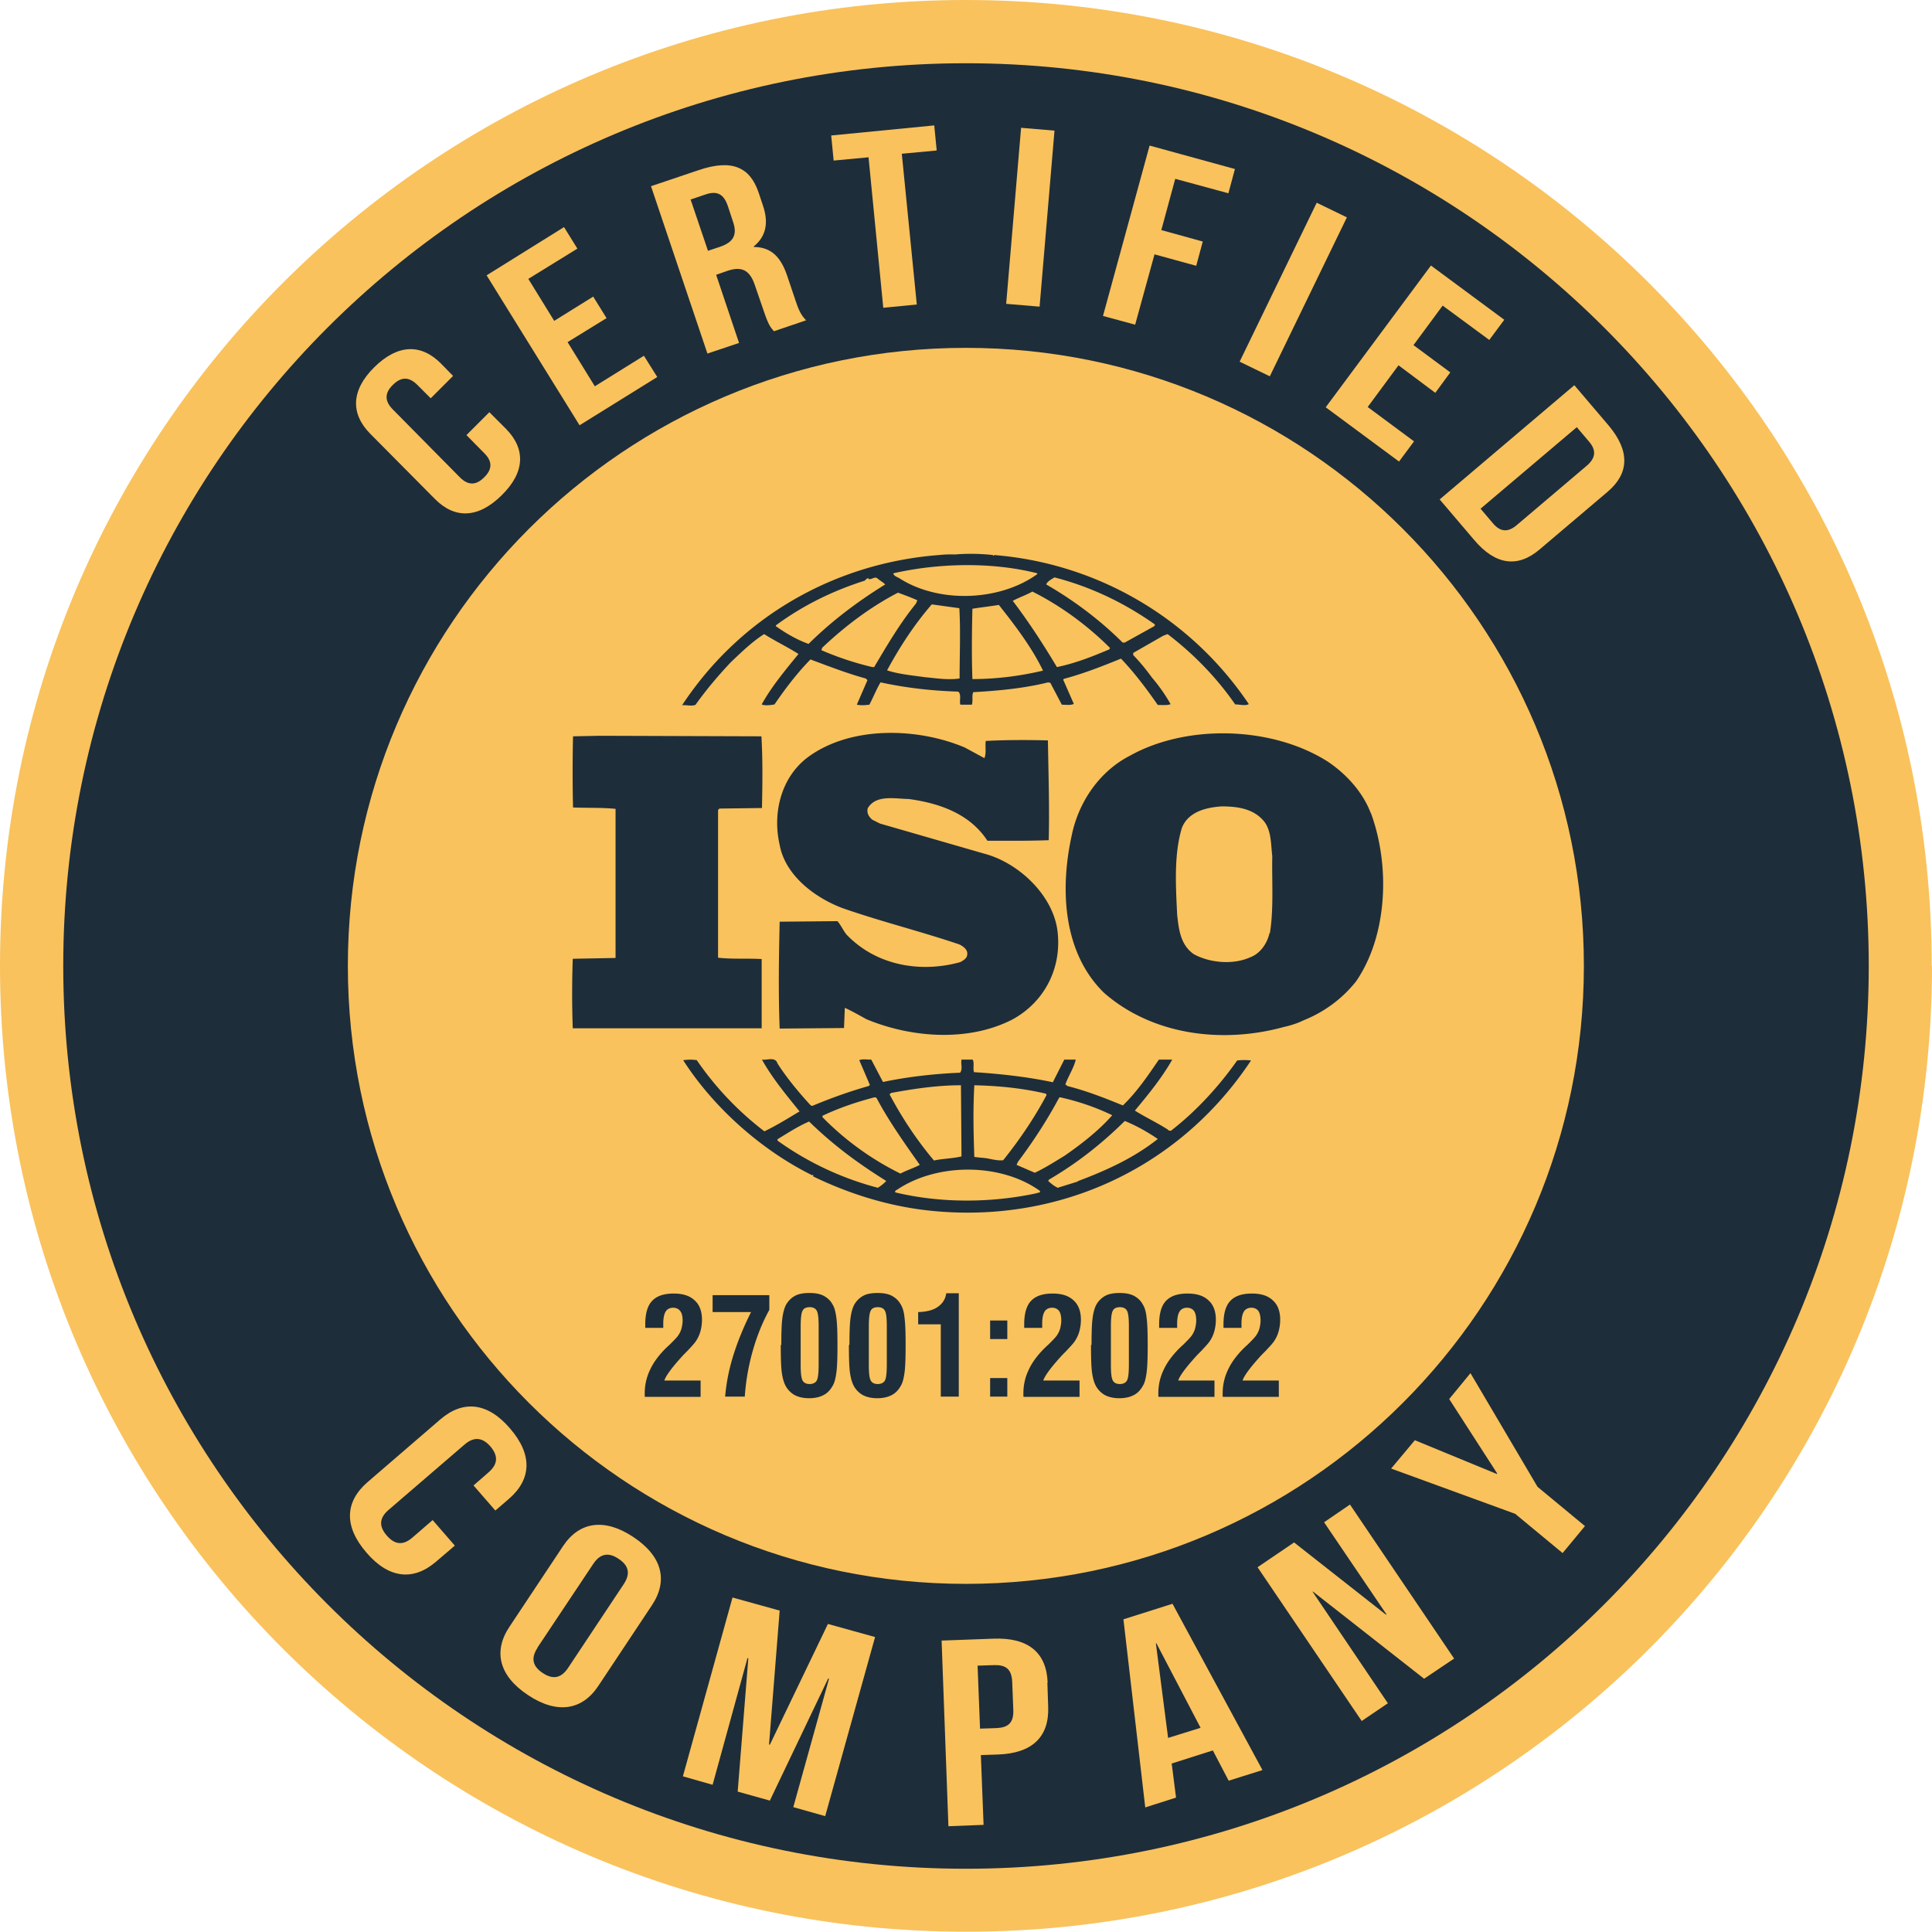 <svg xmlns="http://www.w3.org/2000/svg" data-name="Camada 2" viewBox="0 0 70.87 70.87"><defs><style>.iso27001cls-1{fill-rule:evenodd}.iso27001cls-1,.iso27001cls-2{fill:#f9c25c}.iso27001cls-3{fill:#1e2d3a}</style></defs><g id="Arte"><g id="_6" data-name="6"><path d="M70.87 35.43c0 19.57-15.86 35.43-35.43 35.43S0 55 0 35.43 15.86 0 35.43 0s35.43 15.86 35.43 35.43" class="iso27001cls-1"/><path d="M68.55 35.43c0 18.29-14.83 33.12-33.12 33.12S2.32 53.72 2.32 35.43 17.14 2.32 35.43 2.32s33.12 14.83 33.12 33.12" class="iso27001cls-3"/><path d="M58.1 35.43c0 12.52-10.15 22.67-22.67 22.67S12.76 47.95 12.76 35.43s10.15-22.67 22.67-22.67S58.1 22.91 58.1 35.43" class="iso27001cls-2"/><path d="m17.95 15.12.61.61c.73.74.7 1.6-.16 2.44-.86.85-1.72.87-2.45.13l-2.37-2.39c-.73-.74-.7-1.6.15-2.44.86-.85 1.72-.87 2.45-.13l.44.45-.82.82-.49-.49c-.33-.33-.62-.28-.9 0-.28.27-.33.57 0 .9l2.46 2.49c.33.33.62.27.89 0 .28-.27.33-.57 0-.89l-.65-.66.82-.82ZM20.33 11.77l1.43-.89.49.79-1.43.88 1 1.62 1.8-1.12.49.78-2.85 1.77-3.41-5.5 2.84-1.77.49.79-1.8 1.11.95 1.54zM25.33 7.31l.64 1.89.45-.15c.43-.15.64-.39.48-.88l-.2-.61c-.15-.44-.39-.57-.81-.43l-.56.19Zm3.05 4.83c-.12-.14-.19-.22-.36-.72l-.33-.96c-.19-.57-.5-.7-1.02-.52l-.4.14.84 2.5-1.16.39-2.07-6.14 1.75-.59c1.21-.41 1.88-.12 2.2.83l.16.48c.21.63.11 1.12-.34 1.49v.02c.66 0 1 .4 1.22 1.04l.32.95c.1.3.19.51.38.7l-1.18.4ZM30.49 4.97l3.78-.37.09.92-1.28.12.55 5.53-1.23.12-.54-5.52-1.28.12-.09-.92z" class="iso27001cls-1"/><path d="M34.55 7.36h6.48v1.23h-6.48z" class="iso27001cls-2" transform="rotate(-85.16 37.789 7.969)"/><path d="m42.6 8.44 1.52.42-.24.89-1.53-.42-.71 2.58-1.18-.32 1.71-6.25 3.13.86-.24.89-1.95-.53-.51 1.88z" class="iso27001cls-1"/><path d="M44.2 10.01h6.48v1.23H44.2z" class="iso27001cls-2" transform="rotate(-64.13 47.436 10.623)"/><path d="m51.85 12.66 1.35 1-.55.75-1.35-1.01-1.13 1.53 1.7 1.26-.55.74-2.69-1.99 3.86-5.2 2.69 1.99-.55.74-1.71-1.26-1.07 1.45zM57.84 15.67l-3.53 2.99.45.53c.25.3.53.37.88.07l2.57-2.18c.35-.3.33-.59.08-.88l-.45-.53Zm-.09-1.54 1.26 1.48c.79.94.75 1.76-.04 2.43l-2.5 2.12c-.79.67-1.61.58-2.4-.36l-1.26-1.48 4.94-4.19ZM16.68 56.7l-.69.59c-.83.71-1.73.62-2.55-.34-.83-.96-.79-1.86.04-2.58l2.68-2.31c.83-.71 1.73-.62 2.55.34.83.96.79 1.86-.04 2.58l-.5.43-.8-.92.55-.48c.37-.32.34-.63.07-.95-.27-.31-.58-.39-.95-.07l-2.79 2.4c-.37.32-.33.63-.06.94.27.31.57.39.94.07l.74-.64.8.92ZM19.72 60.44c-.27.41-.16.7.19.93.34.23.66.22.93-.19l2.04-3.07c.27-.41.16-.7-.19-.93-.34-.23-.66-.22-.93.19l-2.04 3.06Zm.93-3.72c.6-.91 1.53-1.04 2.58-.34 1.06.7 1.29 1.6.68 2.51l-1.96 2.95c-.6.91-1.53 1.04-2.58.34-1.06-.7-1.29-1.6-.68-2.51l1.96-2.95ZM28.21 63.99l.03.01 2.13-4.43 1.73.48-1.83 6.57-1.17-.33 1.31-4.71-.03-.01-2.14 4.48-1.18-.33.39-4.89-.03-.01-1.28 4.65-1.09-.31 1.82-6.56 1.73.48-.39 4.91zM35.86 61.1l.09 2.31.61-.02c.41-.02.63-.18.61-.67l-.04-1.02c-.02-.49-.25-.63-.66-.62l-.61.02Zm2.56.62.03.89c.04 1.09-.57 1.71-1.86 1.75l-.61.02.1 2.56-1.29.05-.25-6.81 1.9-.07c1.29-.05 1.95.52 1.99 1.61ZM42.85 63.75l1.19-.37-1.62-3.1h-.02l.45 3.48Zm3.46 1.18-1.24.39-.58-1.11-1.51.48.16 1.25-1.13.36-.8-6.9 1.8-.57 3.3 6.1ZM48.16 58.38l-.01.01 2.76 4.09-.96.65-3.82-5.64 1.34-.91 3.37 2.65.02-.01-2.29-3.38.95-.65 3.82 5.65-1.1.74-4.08-3.2zM55.58 55.53l-4.55-1.66.87-1.04 3.01 1.24.01-.02-1.76-2.73.78-.95 2.46 4.17 1.74 1.44-.82.99-1.74-1.44z" class="iso27001cls-1"/><path d="M46.57 34.22c-.08.37-.33.76-.72.9-.63.28-1.48.2-2.06-.12-.49-.34-.55-.91-.61-1.45-.05-1.07-.12-2.19.17-3.17.23-.6.88-.76 1.46-.8.61 0 1.21.09 1.59.59.24.35.22.82.27 1.24-.02.88.06 1.93-.09 2.83m3.7-4.42c-.28-.74-.87-1.41-1.57-1.88-2.04-1.3-5.16-1.39-7.26-.22-1.15.59-1.9 1.74-2.14 2.94-.43 1.96-.32 4.29 1.19 5.76 1.76 1.54 4.32 1.88 6.6 1.25.11-.02.45-.11.69-.23l.07-.03c.71-.29 1.38-.77 1.89-1.42 1.16-1.7 1.24-4.25.54-6.16ZM27.94 35.18c-.52-.03-1.1.01-1.6-.05v-5.42l.05-.05 1.56-.02c.02-.88.03-1.82-.02-2.63L22 26.99l-.98.02c-.02.82-.02 1.78 0 2.61.54.02 1.04 0 1.56.05v5.47l-1.57.03c-.03.86-.03 1.7 0 2.55h6.93v-2.55ZM39.54 43.34l-.74.23c-.13-.06-.24-.15-.35-.25l.03-.05c1.01-.59 1.92-1.3 2.78-2.15.42.17.83.4 1.21.66-.88.7-1.9 1.16-2.94 1.55m-1.5.44c-1.67.36-3.52.37-5.19-.03-.03-.08.08-.09.13-.14 1.46-.94 3.74-.94 5.17.08.05.09-.08.06-.11.09Zm-5.83-.2a11.18 11.18 0 0 1-3.68-1.73v-.05c.38-.23.76-.48 1.16-.65.9.88 1.82 1.55 2.83 2.18-.08.09-.21.19-.31.25Zm-2.03-2.64c.61-.29 1.26-.51 1.92-.68l.06.02c.45.85 1.02 1.65 1.59 2.46-.22.12-.49.2-.71.32a10.5 10.5 0 0 1-2.86-2.07v-.05Zm2.53-.84c.82-.15 1.67-.28 2.55-.28l.02 2.61c-.33.08-.69.08-1.01.15-.64-.76-1.18-1.58-1.63-2.43l.08-.06Zm3.04-.28c.9.02 1.79.11 2.63.31l.02.05c-.44.83-.99 1.64-1.59 2.39-.27.03-.52-.08-.79-.09l-.27-.03c-.03-.91-.05-1.71 0-2.63Zm3.09.47.05-.03c.68.15 1.32.37 1.92.66-.5.57-1.15 1.07-1.74 1.48-.36.22-.72.45-1.1.63l-.67-.29.05-.11c.57-.76 1.07-1.53 1.51-2.35Zm6.56-1.39c-.66.94-1.49 1.85-2.4 2.56-.03.05-.13.03-.16-.02-.39-.25-.82-.45-1.2-.69.5-.6.99-1.2 1.37-1.87h-.49c-.39.57-.8 1.18-1.32 1.68-.69-.28-1.32-.53-2.03-.71l-.08-.06c.11-.31.31-.6.38-.91h-.42l-.42.83c-.93-.2-1.95-.31-2.89-.37-.05-.14.02-.34-.05-.46h-.41c-.03.19.05.33-.05.48-.97.04-1.92.15-2.83.34l-.43-.82c-.16 0-.33-.03-.44.02l.39.91-.05.04c-.71.2-1.4.45-2.07.73l-.06-.03c-.44-.48-.87-1-1.21-1.53-.08-.26-.39-.11-.57-.14.38.68.88 1.28 1.38 1.9-.42.25-.85.52-1.29.73a11.38 11.38 0 0 1-2.48-2.61c-.19-.03-.31-.02-.5 0 1.13 1.76 2.89 3.31 4.73 4.22 0 0 0-.01.02-.01.01 0 .05.03.01.05 1.24.6 2.56 1.03 3.96 1.22 4.83.63 9.43-1.42 12.11-5.47a2.09 2.09 0 0 0-.5 0ZM28.46 22.94c.99-.73 2.09-1.27 3.26-1.64.05-.05.08-.09.14-.09v.03c.13.03.22-.11.33-.02.09.08.21.14.28.22-.97.6-1.93 1.31-2.81 2.18-.42-.15-.82-.38-1.2-.65v-.03Zm9.59-1.91v.03c-1.37.99-3.58 1.08-5.03.17-.08-.06-.24-.09-.25-.2 1.67-.38 3.63-.42 5.28 0Zm.63.15c1.32.34 2.56.93 3.69 1.73l-.03.06-1.08.6h-.08c-.83-.83-1.81-1.56-2.8-2.13.03-.11.19-.19.3-.26Zm2.01 2.64c-.61.26-1.24.51-1.92.65-.49-.82-1.02-1.64-1.62-2.43.22-.12.49-.21.72-.34 1.02.51 2.01 1.23 2.85 2.07l-.03.05Zm-5.02 1.09c-.03-.82-.02-1.73 0-2.58.31-.05.66-.09.97-.14.61.77 1.21 1.56 1.62 2.41-.85.2-1.71.31-2.6.31Zm-.48-.02c-.44.06-.83-.01-1.27-.05-.42-.06-.96-.11-1.38-.25.46-.85.99-1.67 1.64-2.42l1.01.14c.05.8.01 1.73.01 2.58Zm-3.13-.42H32c-.64-.15-1.27-.36-1.87-.62l.03-.09c.87-.82 1.78-1.5 2.78-2.02.24.09.47.17.71.28l-.05.12c-.6.74-1.07 1.55-1.54 2.34Zm-6.53 1.36c.38-.53.8-1.03 1.27-1.53.41-.39.79-.76 1.23-1.04.41.26.87.48 1.26.73-.49.6-.99 1.2-1.35 1.85.11.05.31.03.47 0 .39-.57.82-1.14 1.32-1.65.67.25 1.34.51 2.03.7l.06.06-.39.9c.17.03.28.02.46 0 .14-.26.25-.55.41-.82.91.2 1.87.31 2.85.34.13.11.03.34.08.48h.42c.05-.15-.01-.32.05-.46.91-.05 1.87-.14 2.75-.36l.08.02.42.8c.14 0 .33.03.44-.03l-.39-.89.03-.03c.72-.19 1.4-.46 2.09-.74.49.51.94 1.11 1.35 1.7.17 0 .35.02.47-.03-.19-.34-.43-.68-.68-.97-.21-.29-.42-.55-.69-.83v-.08l1.1-.63.16-.06c.96.73 1.81 1.61 2.48 2.58.19 0 .35.06.5-.01a12.447 12.447 0 0 0-9.34-5.47l-.02.03-.03-.03a7.23 7.23 0 0 0-1.4-.02c-.17-.01-.38 0-.58.02-3.77.29-7.25 2.22-9.42 5.51.16-.02.35.05.5-.02ZM35.2 35.3c-1.48.4-3.08.1-4.15-1.02-.12-.15-.2-.34-.33-.49l-2.12.02c-.03 1.25-.05 2.69 0 3.92l2.36-.02.03-.74c.27.12.54.28.8.42 1.64.68 3.74.84 5.36 0 1.18-.65 1.81-1.9 1.64-3.25-.17-1.31-1.43-2.5-2.7-2.83l-3.81-1.1-.28-.14c-.13-.11-.21-.24-.17-.42.3-.51.99-.35 1.51-.34 1.1.15 2.23.53 2.88 1.53.69 0 1.49.01 2.25-.02.03-1.27-.01-2.38-.03-3.66-.71-.02-1.57-.02-2.28.02-.03.18.03.45-.05.63l-.72-.39c-1.73-.73-4.15-.8-5.72.33-1.02.74-1.34 2.07-1.07 3.24.2 1.11 1.27 1.93 2.3 2.32 1.4.49 2.86.85 4.28 1.33.14.06.33.2.3.37 0 .14-.14.22-.25.28M40.04 49.34c0-.45.01-.78.04-1 .03-.22.08-.38.14-.49.09-.15.2-.25.33-.32s.31-.1.52-.1.38.03.52.1c.13.07.25.17.33.32.07.11.12.27.14.49.03.22.04.55.04 1s-.01.8-.04 1.01c-.03.22-.07.38-.14.49-.09.16-.2.27-.34.34s-.31.11-.52.11-.38-.04-.52-.11a.855.855 0 0 1-.34-.34c-.06-.11-.11-.27-.14-.48-.03-.21-.04-.55-.04-1.03Zm1.37.34v-1.02c0-.3-.02-.49-.07-.58-.05-.09-.14-.13-.26-.13s-.22.04-.26.13c-.05.09-.07.29-.07.6v1.38c0 .3.02.49.07.58.05.09.14.13.26.13s.22-.05.26-.13c.05-.09.07-.29.07-.61v-.36Zm-3.87 1.55v-.12c0-.29.06-.57.18-.83.12-.27.3-.52.54-.77.04-.04.11-.11.2-.19.16-.16.27-.27.32-.35a.88.88 0 0 0 .11-.24c.02-.09.04-.18.04-.29 0-.16-.03-.28-.08-.35-.06-.08-.15-.12-.26-.12s-.22.05-.27.14c-.06.09-.09.25-.09.45v.15h-.66v-.13c0-.39.08-.68.25-.86.17-.18.43-.27.79-.27.34 0 .59.08.77.25.18.16.27.4.27.71 0 .15-.02.28-.05.4-.03.12-.08.24-.15.35-.05.09-.17.22-.35.41-.09.09-.17.17-.22.23-.36.4-.56.68-.61.84h1.33v.6h-2.04Zm4.95 0v-.12c0-.29.06-.57.18-.83.12-.27.3-.52.54-.77.04-.04.11-.11.2-.19.16-.16.27-.27.32-.35a.88.88 0 0 0 .11-.24c.02-.09.04-.18.04-.29 0-.16-.03-.28-.08-.35-.06-.08-.15-.12-.26-.12s-.22.05-.27.14c-.06.09-.09.25-.09.45v.15h-.66v-.13c0-.39.08-.68.25-.86.17-.18.43-.27.79-.27.34 0 .59.08.77.25.18.16.27.4.27.71 0 .15-.02.28-.05.4-.03.12-.08.24-.15.35-.05.09-.17.22-.35.41-.09.09-.17.17-.22.23-.36.4-.56.68-.61.84h1.33v.6h-2.04Zm2.36 0v-.12c0-.29.06-.57.18-.83.12-.27.3-.52.54-.77.04-.04.11-.11.2-.19.16-.16.27-.27.32-.35a.88.88 0 0 0 .11-.24c.02-.09.04-.18.04-.29 0-.16-.03-.28-.08-.35-.06-.08-.15-.12-.26-.12s-.22.05-.27.14c-.06.09-.09.25-.09.45v.15h-.66v-.13c0-.39.08-.68.25-.86.17-.18.43-.27.79-.27.34 0 .59.08.77.25.18.16.27.4.27.71 0 .15-.02.28-.05.4-.03.12-.08.24-.15.35-.05.09-.17.22-.35.41-.09.09-.17.17-.22.23-.36.4-.56.68-.61.84h1.33v.6h-2.04Zm-8.53 0v-.68h.63v.68h-.63Zm0-2.11v-.68h.63v.68h-.63Zm-1.81 2.11v-2.65h-.83v-.45c.31-.01.55-.07.72-.19.17-.12.28-.28.31-.5h.46v3.79h-.66Zm-3.35-1.89c0-.45.01-.78.04-1 .03-.22.08-.38.14-.49.09-.15.2-.25.33-.32s.31-.1.52-.1.38.03.52.1c.13.07.25.17.33.32.07.11.12.27.14.49.03.22.04.55.04 1s-.01.8-.04 1.01c-.03.22-.07.38-.14.49-.09.16-.2.27-.34.34s-.31.11-.52.11-.38-.04-.52-.11a.855.855 0 0 1-.34-.34c-.06-.11-.11-.27-.14-.48-.03-.21-.04-.55-.04-1.03Zm1.37.34v-1.02c0-.3-.02-.49-.07-.58-.05-.09-.14-.13-.26-.13s-.22.04-.26.13c-.05.09-.07.29-.07.6v1.38c0 .3.02.49.07.58.05.09.14.13.26.13s.22-.05.26-.13c.05-.09.07-.29.07-.61v-.36Zm-3.87-.34c0-.45.01-.78.04-1 .03-.22.08-.38.14-.49.09-.15.2-.25.33-.32s.31-.1.52-.1.38.03.52.1c.13.07.25.17.33.32.07.11.11.27.14.49.03.22.04.55.04 1s-.01.8-.04 1.01c-.03.22-.07.38-.14.49-.09.16-.2.27-.34.34s-.31.11-.52.11-.38-.04-.52-.11a.855.855 0 0 1-.34-.34c-.06-.11-.11-.27-.14-.48-.03-.21-.04-.55-.04-1.03Zm1.37.34v-1.02c0-.3-.02-.49-.07-.58-.05-.09-.14-.13-.26-.13s-.22.04-.26.13c-.05.09-.07.29-.07.6v1.38c0 .3.02.49.07.58.05.09.14.13.26.13s.22-.05.26-.13c.05-.09.07-.29.07-.61v-.36Zm-3.43 1.55c.04-.47.13-.96.29-1.48.16-.52.38-1.06.66-1.62h-1.41v-.62h2.08v.54c-.26.47-.46.98-.61 1.51a8.21 8.21 0 0 0-.29 1.67h-.72Zm-2.95 0v-.12c0-.29.06-.57.18-.83.12-.27.3-.52.54-.77.04-.04.11-.11.2-.19.16-.16.27-.27.32-.35a.88.88 0 0 0 .11-.24c.02-.09.04-.18.04-.29 0-.16-.03-.28-.09-.35-.06-.08-.15-.12-.26-.12s-.22.05-.27.14c-.06.09-.09.25-.09.45v.15h-.66v-.13c0-.39.08-.68.25-.86.17-.18.43-.27.79-.27.34 0 .59.08.77.25.18.16.27.4.27.71 0 .15-.02.28-.05.4-.03.12-.08.24-.15.35-.05.09-.17.22-.35.41-.09.09-.17.17-.22.23-.36.4-.56.68-.61.84h1.33v.6h-2.04Z" class="iso27001cls-3"/></g></g></svg>